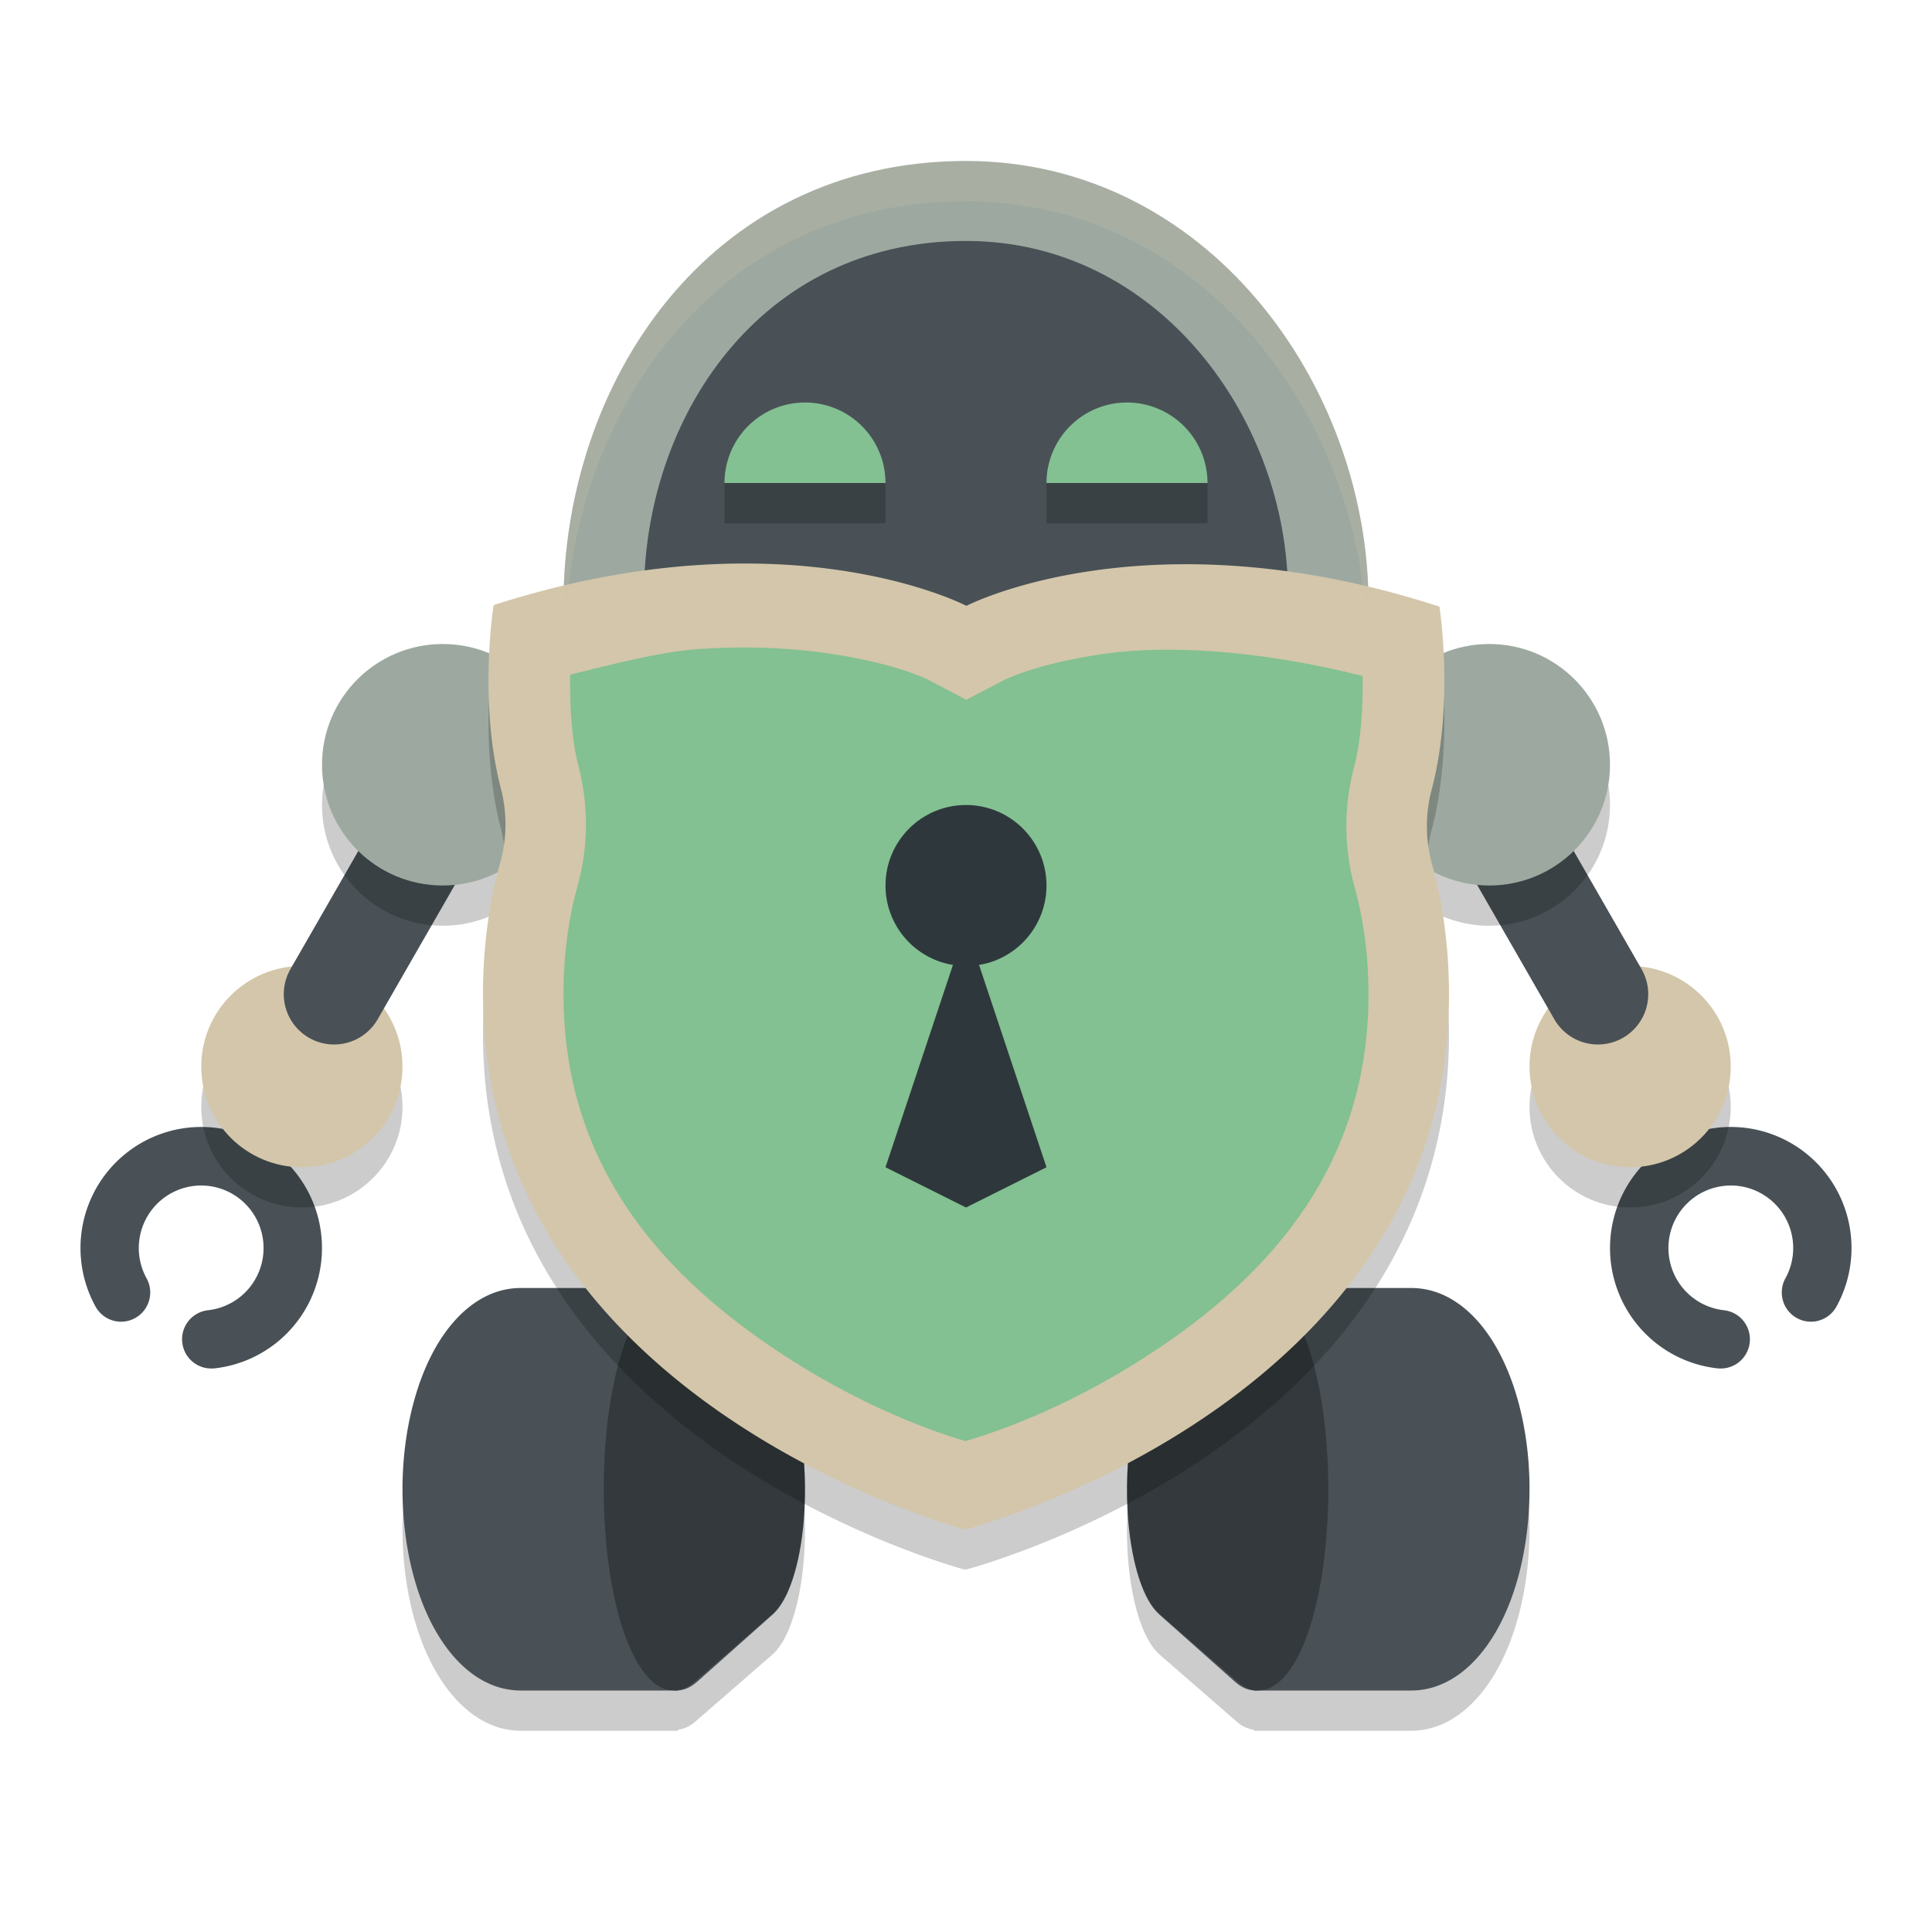 <svg xmlns="http://www.w3.org/2000/svg" width="24" height="24" version="1.1">
 <path style="opacity:0.2" d="M 6.469,16.5 A 0.976,0.984 0 0 0 6.021,16.611 C 5.648,16.804 5.344,17.234 5.166,17.824 5.001,18.373 4.957,19.007 5.043,19.613 5.204,20.742 5.777,21.5 6.469,21.5 H 8.422 V 21.488 C 8.495,21.477 8.567,21.448 8.637,21.387 L 9.596,20.553 C 9.792,20.38 9.937,19.944 9.984,19.387 10.045,18.663 9.929,17.737 9.594,17.445 L 8.635,16.611 C 8.566,16.553 8.495,16.522 8.422,16.51 V 16.5 Z m 9.109,0 v 0.01 c -0.073,0.012 -0.144,0.043 -0.213,0.102 l -0.959,0.834 c -0.335,0.292 -0.452,1.218 -0.391,1.941 0.047,0.557 0.192,0.993 0.389,1.166 l 0.959,0.834 c 0.069,0.062 0.142,0.09 0.215,0.102 V 21.5 h 0.051 1.902 c 0.692,0 1.265,-0.758 1.426,-1.887 0.086,-0.606 0.042,-1.241 -0.123,-1.789 -0.178,-0.59 -0.482,-1.02 -0.855,-1.213 A 0.976,0.984 0 0 0 17.531,16.5 h -1.9 z"/>
 <path style="fill:#495156" d="m 21.374,17 a 0.362,0.363 0 0 0 0.04,-0.724 0.775,0.777 0 1 1 0.765,-0.396 0.362,0.363 0 0 0 0.634,0.351 1.5,1.504 0 1 0 -1.481,0.767 0.395,0.396 0 0 0 0.042,0.002 z"/>
 <circle style="opacity:0.2" cx="-20.25" cy="13.75" r="1.25" transform="scale(-1,1)"/>
 <circle style="fill:#d3c6aa" cx="-20.25" cy="13.25" r="1.25" transform="scale(-1,1)"/>
 <path style="fill:none;stroke:#495156;stroke-width:1.25;stroke-linecap:round;stroke-linejoin:round" d="M 19.85,12.35 18.5,10"/>
 <circle style="opacity:0.2" cx="-18.5" cy="10" r="1.5" transform="scale(-1,1)"/>
 <circle style="fill:#9da9a0" cx="-18.5" cy="9.5" r="1.5" transform="scale(-1,1)"/>
 <path style="fill:#495156" d="m 15.594,21 c 0.401,0 0.733,-0.758 0.826,-1.887 0.05,-0.606 0.025,-1.241 -0.071,-1.789 -0.103,-0.59 -0.279,-1.02 -0.496,-1.213 C 15.771,16.037 15.684,16 15.595,16 c -0.089,0 -0.176,0.038 -0.26,0.11 l -0.938,0.834 c -0.328,0.292 -0.441,1.218 -0.382,1.941 0.046,0.557 0.189,0.993 0.381,1.166 l 0.938,0.834 C 15.418,20.962 15.505,21 15.594,21 Z"/>
 <path style="fill:#495156" d="m 17.532,21 c 0.692,0 1.265,-0.758 1.425,-1.887 0.086,-0.606 0.043,-1.241 -0.122,-1.789 -0.178,-0.59 -0.481,-1.02 -0.855,-1.213 A 0.976,0.984 0 0 0 17.532,16 h -1.954 v 5 z"/>
 <path style="fill:#9da9a0" d="M 12,2 C 8.778,2 7,4.783 7,7.5 H 17 C 17,4.783 14.993,2 12,2 Z"/>
 <path style="fill:#495156" d="m 12,2.993 c -2.577,0 -4,2.22 -4,4.388 L 12,7.842 16,7.381 C 16,5.214 14.395,2.993 12,2.993 Z"/>
 <path style="fill:#83c092" d="m 10,5 a 1,1 0 0 0 -1,1 h 2 a 1,1 0 0 0 -1,-1 z"/>
 <path style="fill:#495156" d="m 2.626,17 a 0.362,0.363 0 0 1 -0.04,-0.724 0.775,0.777 0 1 0 -0.765,-0.396 0.362,0.363 0 0 1 -0.634,0.351 1.5,1.504 0 1 1 1.481,0.767 0.395,0.396 0 0 1 -0.042,0.002 z"/>
 <circle style="opacity:0.2" cx="3.75" cy="13.75" r="1.25"/>
 <circle style="fill:#d3c6aa" cx="3.75" cy="13.25" r="1.25"/>
 <path style="fill:none;stroke:#495156;stroke-width:1.25;stroke-linecap:round;stroke-linejoin:round" d="M 4.15,12.35 5.5,10"/>
 <circle style="opacity:0.2" cx="5.5" cy="10" r="1.5"/>
 <circle style="fill:#9da9a0" cx="5.5" cy="9.5" r="1.5"/>
 <path style="fill:#495156" d="M 8.406,21 C 8.005,21 7.673,20.242 7.579,19.113 7.53,18.507 7.555,17.872 7.65,17.324 7.753,16.734 7.929,16.304 8.146,16.111 8.229,16.037 8.316,16 8.405,16 c 0.089,0 0.176,0.038 0.26,0.11 l 0.938,0.834 c 0.328,0.292 0.441,1.218 0.382,1.941 -0.046,0.557 -0.189,0.993 -0.381,1.166 L 8.666,20.886 C 8.582,20.962 8.495,21 8.406,21 Z"/>
 <path style="fill:#495156" d="M 6.468,21 C 5.776,21 5.204,20.242 5.043,19.113 4.957,18.507 5.001,17.872 5.166,17.324 5.343,16.734 5.647,16.304 6.021,16.111 A 0.976,0.984 0 0 1 6.468,16 h 1.954 v 5 z"/>
 <path style="opacity:0.3" d="M 8.37,21 C 7.96,21 7.621,20.242 7.526,19.113 7.475,18.507 7.5,17.872 7.598,17.324 7.703,16.734 7.883,16.304 8.105,16.111 8.19,16.037 8.279,16 8.37,16 c 0.091,0 0.18,0.038 0.265,0.11 l 0.959,0.834 c 0.335,0.292 0.451,1.218 0.39,1.941 -0.047,0.557 -0.193,0.993 -0.39,1.166 L 8.636,20.886 C 8.55,20.962 8.461,21 8.37,21 Z"/>
 <path style="opacity:0.3" d="m 15.63,21 c 0.41,0 0.75,-0.758 0.845,-1.887 0.051,-0.606 0.025,-1.241 -0.073,-1.789 -0.105,-0.59 -0.285,-1.02 -0.507,-1.213 C 15.81,16.037 15.721,16 15.63,16 c -0.091,0 -0.18,0.038 -0.265,0.11 l -0.959,0.834 c -0.335,0.292 -0.451,1.218 -0.39,1.941 0.047,0.557 0.193,0.993 0.39,1.166 l 0.959,0.834 C 15.45,20.962 15.539,21 15.63,21 Z"/>
 <path style="opacity:0.2" d="m 17.793,11.25 a 1.637,1.708 0 0 1 -0.011,-0.931 c 0.289,-1.085 0.099,-2.283 0.099,-2.283 -3.623,-1.18 -5.876,-0.01 -5.876,-0.01 0,0 -2.247,-1.177 -5.873,-0.009 0,0 -0.193,1.198 0.092,2.284 a 1.638,1.709 0 0 1 -0.014,0.931 C 6.11,11.59 6.001,12.14 6,12.841 5.993,17.926 11.991,19.5 11.991,19.5 c 0,0 6.002,-1.555 6.009,-6.64 0,-0.7 -0.107,-1.25 -0.207,-1.61 z"/>
 <path style="fill:#d3c6aa" d="m 17.793,10.75 a 1.637,1.708 0 0 1 -0.011,-0.931 c 0.289,-1.085 0.099,-2.283 0.099,-2.283 -3.623,-1.18 -5.876,-0.01 -5.876,-0.01 0,0 -2.247,-1.177 -5.873,-0.009 0,0 -0.193,1.198 0.092,2.284 a 1.638,1.709 0 0 1 -0.014,0.931 C 6.11,11.09 6.001,11.64 6,12.341 5.993,17.426 11.991,19 11.991,19 c 0,0 6.002,-1.555 6.009,-6.64 0,-0.7 -0.107,-1.25 -0.207,-1.61 z"/>
 <path style="fill:#83c092" d="m 9.118,8.044 c -0.149,0.003 -0.305,0.009 -0.467,0.021 -0.456,0.034 -1.018,0.18 -1.568,0.316 -0.005,0.35 0.009,0.773 0.105,1.142 l 10e-4,0.004 0.001,0.003 c 0.125,0.49 0.119,1.007 -0.02,1.493 l -0.002,0.007 C 7.091,11.31 7.001,11.759 7,12.343 c -0.003,2.114 1.202,3.442 2.542,4.362 1.148,0.788 2.142,1.105 2.45,1.197 0.309,-0.091 1.303,-0.404 2.453,-1.189 1.343,-0.916 2.551,-2.24 2.555,-4.353 0,-0.585 -0.089,-1.033 -0.166,-1.314 -0.139,-0.489 -0.145,-1.008 -0.018,-1.5 l 0.001,-0.004 0.001,-0.003 c 0.098,-0.369 0.113,-0.792 0.109,-1.142 -1.33,-0.333 -2.452,-0.383 -3.208,-0.275 -0.886,0.127 -1.269,0.338 -1.269,0.338 L 12.003,8.693 11.557,8.458 c 0,0 -0.381,-0.212 -1.267,-0.341 C 9.958,8.068 9.566,8.037 9.118,8.044 Z"/>
 <path style="fill:#2e383c" d="m 12,11.5 -1,3 L 12,15 13,14.5 Z"/>
 <circle style="fill:#2e383c" cx="12" cy="11" r="1"/>
 <path style="fill:#83c092" d="m 14,5 a 1,1 0 0 0 -1,1 h 2 a 1,1 0 0 0 -1,-1 z"/>
 <rect style="opacity:0.2" width="2" height=".5" x="9" y="6"/>
 <rect style="opacity:0.2" width="2" height=".5" x="13" y="6"/>
 <path style="fill:#d3c6aa;opacity:0.2" d="M 12 2 C 8.778 2 7 4.783 7 7.5 L 7.041 7.5 C 7.245 4.953 8.977 2.5 12 2.5 C 14.809 2.5 16.727 4.953 16.955 7.5 L 17 7.5 C 17 4.783 14.993 2 12 2 z"/>
</svg>
